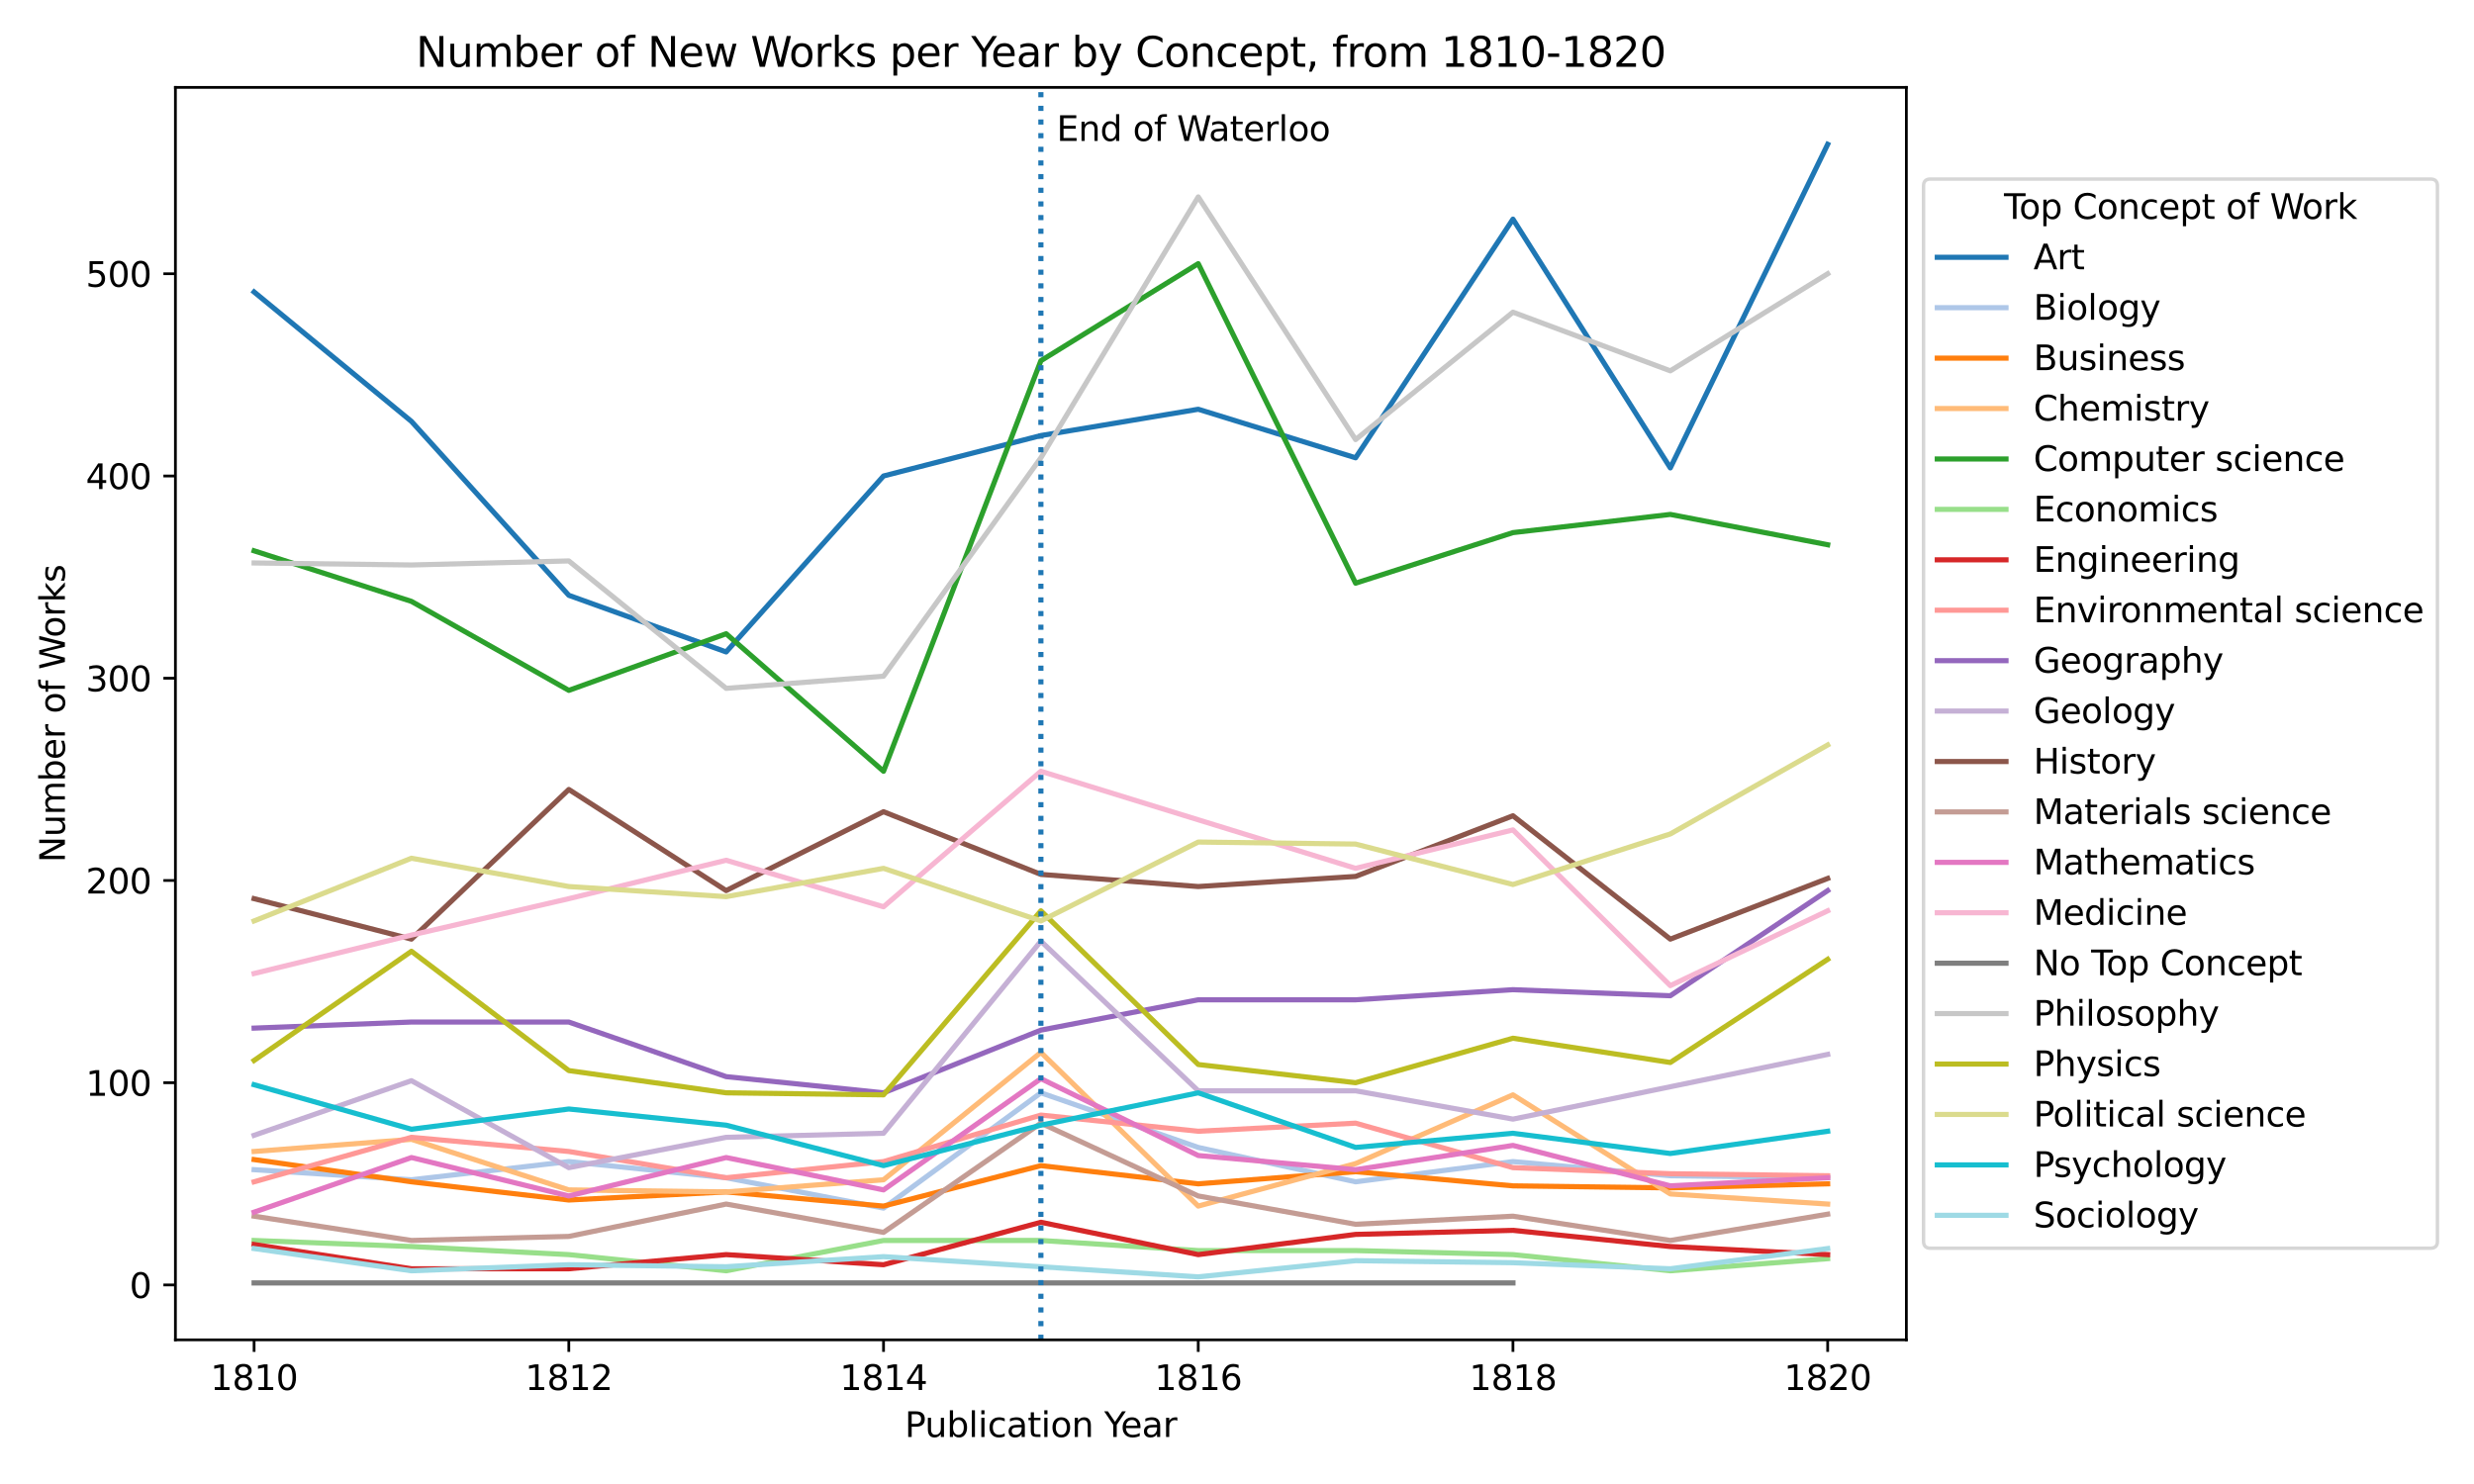 <?xml version="1.0" encoding="utf-8" standalone="no"?>
<!DOCTYPE svg PUBLIC "-//W3C//DTD SVG 1.1//EN"
  "http://www.w3.org/Graphics/SVG/1.1/DTD/svg11.dtd">
<svg xmlns:xlink="http://www.w3.org/1999/xlink" width="720pt" height="432pt" viewBox="0 0 720 432" xmlns="http://www.w3.org/2000/svg" version="1.1">
 <defs>
  <style type="text/css">*{stroke-linejoin: round; stroke-linecap: butt}</style>
 </defs>
 <g id="figure_1">
  <g id="patch_1">
   <path d="M 0 432 
L 720 432 
L 720 0 
L 0 0 
z
" style="fill: #ffffff"/>
  </g>
  <g id="axes_1">
   <g id="patch_2">
    <path d="M 51.05 390.04 
L 554.8 390.04 
L 554.8 25.44 
L 51.05 25.44 
z
" style="fill: #ffffff"/>
   </g>
   <g id="matplotlib.axis_1">
    <g id="xtick_1">
     <g id="line2d_1">
      <defs>
       <path id="m0700273d7c" d="M 0 0 
L 0 3.5 
" style="stroke: #000000; stroke-width: 0.8"/>
      </defs>
      <g>
       <use xlink:href="#m0700273d7c" x="73.948" y="390.04" style="stroke: #000000; stroke-width: 0.8"/>
      </g>
     </g>
     <g id="text_1">
      <!-- 1810 -->
      <g transform="translate(61.223 404.638) scale(0.1 -0.1)">
       <defs>
        <path id="DejaVuSans-31" d="M 794 531 
L 1825 531 
L 1825 4091 
L 703 3866 
L 703 4441 
L 1819 4666 
L 2450 4666 
L 2450 531 
L 3481 531 
L 3481 0 
L 794 0 
L 794 531 
z
" transform="scale(0.016)"/>
        <path id="DejaVuSans-38" d="M 2034 2216 
Q 1584 2216 1326 1975 
Q 1069 1734 1069 1313 
Q 1069 891 1326 650 
Q 1584 409 2034 409 
Q 2484 409 2743 651 
Q 3003 894 3003 1313 
Q 3003 1734 2745 1975 
Q 2488 2216 2034 2216 
z
M 1403 2484 
Q 997 2584 770 2862 
Q 544 3141 544 3541 
Q 544 4100 942 4425 
Q 1341 4750 2034 4750 
Q 2731 4750 3128 4425 
Q 3525 4100 3525 3541 
Q 3525 3141 3298 2862 
Q 3072 2584 2669 2484 
Q 3125 2378 3379 2068 
Q 3634 1759 3634 1313 
Q 3634 634 3220 271 
Q 2806 -91 2034 -91 
Q 1263 -91 848 271 
Q 434 634 434 1313 
Q 434 1759 690 2068 
Q 947 2378 1403 2484 
z
M 1172 3481 
Q 1172 3119 1398 2916 
Q 1625 2713 2034 2713 
Q 2441 2713 2670 2916 
Q 2900 3119 2900 3481 
Q 2900 3844 2670 4047 
Q 2441 4250 2034 4250 
Q 1625 4250 1398 4047 
Q 1172 3844 1172 3481 
z
" transform="scale(0.016)"/>
        <path id="DejaVuSans-30" d="M 2034 4250 
Q 1547 4250 1301 3770 
Q 1056 3291 1056 2328 
Q 1056 1369 1301 889 
Q 1547 409 2034 409 
Q 2525 409 2770 889 
Q 3016 1369 3016 2328 
Q 3016 3291 2770 3770 
Q 2525 4250 2034 4250 
z
M 2034 4750 
Q 2819 4750 3233 4129 
Q 3647 3509 3647 2328 
Q 3647 1150 3233 529 
Q 2819 -91 2034 -91 
Q 1250 -91 836 529 
Q 422 1150 422 2328 
Q 422 3509 836 4129 
Q 1250 4750 2034 4750 
z
" transform="scale(0.016)"/>
       </defs>
       <use xlink:href="#DejaVuSans-31"/>
       <use xlink:href="#DejaVuSans-38" x="63.623"/>
       <use xlink:href="#DejaVuSans-31" x="127.246"/>
       <use xlink:href="#DejaVuSans-30" x="190.869"/>
      </g>
     </g>
    </g>
    <g id="xtick_2">
     <g id="line2d_2">
      <g>
       <use xlink:href="#m0700273d7c" x="165.539" y="390.04" style="stroke: #000000; stroke-width: 0.8"/>
      </g>
     </g>
     <g id="text_2">
      <!-- 1812 -->
      <g transform="translate(152.814 404.638) scale(0.1 -0.1)">
       <defs>
        <path id="DejaVuSans-32" d="M 1228 531 
L 3431 531 
L 3431 0 
L 469 0 
L 469 531 
Q 828 903 1448 1529 
Q 2069 2156 2228 2338 
Q 2531 2678 2651 2914 
Q 2772 3150 2772 3378 
Q 2772 3750 2511 3984 
Q 2250 4219 1831 4219 
Q 1534 4219 1204 4116 
Q 875 4013 500 3803 
L 500 4441 
Q 881 4594 1212 4672 
Q 1544 4750 1819 4750 
Q 2544 4750 2975 4387 
Q 3406 4025 3406 3419 
Q 3406 3131 3298 2873 
Q 3191 2616 2906 2266 
Q 2828 2175 2409 1742 
Q 1991 1309 1228 531 
z
" transform="scale(0.016)"/>
       </defs>
       <use xlink:href="#DejaVuSans-31"/>
       <use xlink:href="#DejaVuSans-38" x="63.623"/>
       <use xlink:href="#DejaVuSans-31" x="127.246"/>
       <use xlink:href="#DejaVuSans-32" x="190.869"/>
      </g>
     </g>
    </g>
    <g id="xtick_3">
     <g id="line2d_3">
      <g>
       <use xlink:href="#m0700273d7c" x="257.13" y="390.04" style="stroke: #000000; stroke-width: 0.8"/>
      </g>
     </g>
     <g id="text_3">
      <!-- 1814 -->
      <g transform="translate(244.405 404.638) scale(0.1 -0.1)">
       <defs>
        <path id="DejaVuSans-34" d="M 2419 4116 
L 825 1625 
L 2419 1625 
L 2419 4116 
z
M 2253 4666 
L 3047 4666 
L 3047 1625 
L 3713 1625 
L 3713 1100 
L 3047 1100 
L 3047 0 
L 2419 0 
L 2419 1100 
L 313 1100 
L 313 1709 
L 2253 4666 
z
" transform="scale(0.016)"/>
       </defs>
       <use xlink:href="#DejaVuSans-31"/>
       <use xlink:href="#DejaVuSans-38" x="63.623"/>
       <use xlink:href="#DejaVuSans-31" x="127.246"/>
       <use xlink:href="#DejaVuSans-34" x="190.869"/>
      </g>
     </g>
    </g>
    <g id="xtick_4">
     <g id="line2d_4">
      <g>
       <use xlink:href="#m0700273d7c" x="348.72" y="390.04" style="stroke: #000000; stroke-width: 0.8"/>
      </g>
     </g>
     <g id="text_4">
      <!-- 1816 -->
      <g transform="translate(335.995 404.638) scale(0.1 -0.1)">
       <defs>
        <path id="DejaVuSans-36" d="M 2113 2584 
Q 1688 2584 1439 2293 
Q 1191 2003 1191 1497 
Q 1191 994 1439 701 
Q 1688 409 2113 409 
Q 2538 409 2786 701 
Q 3034 994 3034 1497 
Q 3034 2003 2786 2293 
Q 2538 2584 2113 2584 
z
M 3366 4563 
L 3366 3988 
Q 3128 4100 2886 4159 
Q 2644 4219 2406 4219 
Q 1781 4219 1451 3797 
Q 1122 3375 1075 2522 
Q 1259 2794 1537 2939 
Q 1816 3084 2150 3084 
Q 2853 3084 3261 2657 
Q 3669 2231 3669 1497 
Q 3669 778 3244 343 
Q 2819 -91 2113 -91 
Q 1303 -91 875 529 
Q 447 1150 447 2328 
Q 447 3434 972 4092 
Q 1497 4750 2381 4750 
Q 2619 4750 2861 4703 
Q 3103 4656 3366 4563 
z
" transform="scale(0.016)"/>
       </defs>
       <use xlink:href="#DejaVuSans-31"/>
       <use xlink:href="#DejaVuSans-38" x="63.623"/>
       <use xlink:href="#DejaVuSans-31" x="127.246"/>
       <use xlink:href="#DejaVuSans-36" x="190.869"/>
      </g>
     </g>
    </g>
    <g id="xtick_5">
     <g id="line2d_5">
      <g>
       <use xlink:href="#m0700273d7c" x="440.311" y="390.04" style="stroke: #000000; stroke-width: 0.8"/>
      </g>
     </g>
     <g id="text_5">
      <!-- 1818 -->
      <g transform="translate(427.586 404.638) scale(0.1 -0.1)">
       <use xlink:href="#DejaVuSans-31"/>
       <use xlink:href="#DejaVuSans-38" x="63.623"/>
       <use xlink:href="#DejaVuSans-31" x="127.246"/>
       <use xlink:href="#DejaVuSans-38" x="190.869"/>
      </g>
     </g>
    </g>
    <g id="xtick_6">
     <g id="line2d_6">
      <g>
       <use xlink:href="#m0700273d7c" x="531.902" y="390.04" style="stroke: #000000; stroke-width: 0.8"/>
      </g>
     </g>
     <g id="text_6">
      <!-- 1820 -->
      <g transform="translate(519.177 404.638) scale(0.1 -0.1)">
       <use xlink:href="#DejaVuSans-31"/>
       <use xlink:href="#DejaVuSans-38" x="63.623"/>
       <use xlink:href="#DejaVuSans-32" x="127.246"/>
       <use xlink:href="#DejaVuSans-30" x="190.869"/>
      </g>
     </g>
    </g>
    <g id="text_7">
     <!-- Publication Year -->
     <g transform="translate(263.309 418.317) scale(0.1 -0.1)">
      <defs>
       <path id="DejaVuSans-50" d="M 1259 4147 
L 1259 2394 
L 2053 2394 
Q 2494 2394 2734 2622 
Q 2975 2850 2975 3272 
Q 2975 3691 2734 3919 
Q 2494 4147 2053 4147 
L 1259 4147 
z
M 628 4666 
L 2053 4666 
Q 2838 4666 3239 4311 
Q 3641 3956 3641 3272 
Q 3641 2581 3239 2228 
Q 2838 1875 2053 1875 
L 1259 1875 
L 1259 0 
L 628 0 
L 628 4666 
z
" transform="scale(0.016)"/>
       <path id="DejaVuSans-75" d="M 544 1381 
L 544 3500 
L 1119 3500 
L 1119 1403 
Q 1119 906 1312 657 
Q 1506 409 1894 409 
Q 2359 409 2629 706 
Q 2900 1003 2900 1516 
L 2900 3500 
L 3475 3500 
L 3475 0 
L 2900 0 
L 2900 538 
Q 2691 219 2414 64 
Q 2138 -91 1772 -91 
Q 1169 -91 856 284 
Q 544 659 544 1381 
z
M 1991 3584 
L 1991 3584 
z
" transform="scale(0.016)"/>
       <path id="DejaVuSans-62" d="M 3116 1747 
Q 3116 2381 2855 2742 
Q 2594 3103 2138 3103 
Q 1681 3103 1420 2742 
Q 1159 2381 1159 1747 
Q 1159 1113 1420 752 
Q 1681 391 2138 391 
Q 2594 391 2855 752 
Q 3116 1113 3116 1747 
z
M 1159 2969 
Q 1341 3281 1617 3432 
Q 1894 3584 2278 3584 
Q 2916 3584 3314 3078 
Q 3713 2572 3713 1747 
Q 3713 922 3314 415 
Q 2916 -91 2278 -91 
Q 1894 -91 1617 61 
Q 1341 213 1159 525 
L 1159 0 
L 581 0 
L 581 4863 
L 1159 4863 
L 1159 2969 
z
" transform="scale(0.016)"/>
       <path id="DejaVuSans-6c" d="M 603 4863 
L 1178 4863 
L 1178 0 
L 603 0 
L 603 4863 
z
" transform="scale(0.016)"/>
       <path id="DejaVuSans-69" d="M 603 3500 
L 1178 3500 
L 1178 0 
L 603 0 
L 603 3500 
z
M 603 4863 
L 1178 4863 
L 1178 4134 
L 603 4134 
L 603 4863 
z
" transform="scale(0.016)"/>
       <path id="DejaVuSans-63" d="M 3122 3366 
L 3122 2828 
Q 2878 2963 2633 3030 
Q 2388 3097 2138 3097 
Q 1578 3097 1268 2742 
Q 959 2388 959 1747 
Q 959 1106 1268 751 
Q 1578 397 2138 397 
Q 2388 397 2633 464 
Q 2878 531 3122 666 
L 3122 134 
Q 2881 22 2623 -34 
Q 2366 -91 2075 -91 
Q 1284 -91 818 406 
Q 353 903 353 1747 
Q 353 2603 823 3093 
Q 1294 3584 2113 3584 
Q 2378 3584 2631 3529 
Q 2884 3475 3122 3366 
z
" transform="scale(0.016)"/>
       <path id="DejaVuSans-61" d="M 2194 1759 
Q 1497 1759 1228 1600 
Q 959 1441 959 1056 
Q 959 750 1161 570 
Q 1363 391 1709 391 
Q 2188 391 2477 730 
Q 2766 1069 2766 1631 
L 2766 1759 
L 2194 1759 
z
M 3341 1997 
L 3341 0 
L 2766 0 
L 2766 531 
Q 2569 213 2275 61 
Q 1981 -91 1556 -91 
Q 1019 -91 701 211 
Q 384 513 384 1019 
Q 384 1609 779 1909 
Q 1175 2209 1959 2209 
L 2766 2209 
L 2766 2266 
Q 2766 2663 2505 2880 
Q 2244 3097 1772 3097 
Q 1472 3097 1187 3025 
Q 903 2953 641 2809 
L 641 3341 
Q 956 3463 1253 3523 
Q 1550 3584 1831 3584 
Q 2591 3584 2966 3190 
Q 3341 2797 3341 1997 
z
" transform="scale(0.016)"/>
       <path id="DejaVuSans-74" d="M 1172 4494 
L 1172 3500 
L 2356 3500 
L 2356 3053 
L 1172 3053 
L 1172 1153 
Q 1172 725 1289 603 
Q 1406 481 1766 481 
L 2356 481 
L 2356 0 
L 1766 0 
Q 1100 0 847 248 
Q 594 497 594 1153 
L 594 3053 
L 172 3053 
L 172 3500 
L 594 3500 
L 594 4494 
L 1172 4494 
z
" transform="scale(0.016)"/>
       <path id="DejaVuSans-6f" d="M 1959 3097 
Q 1497 3097 1228 2736 
Q 959 2375 959 1747 
Q 959 1119 1226 758 
Q 1494 397 1959 397 
Q 2419 397 2687 759 
Q 2956 1122 2956 1747 
Q 2956 2369 2687 2733 
Q 2419 3097 1959 3097 
z
M 1959 3584 
Q 2709 3584 3137 3096 
Q 3566 2609 3566 1747 
Q 3566 888 3137 398 
Q 2709 -91 1959 -91 
Q 1206 -91 779 398 
Q 353 888 353 1747 
Q 353 2609 779 3096 
Q 1206 3584 1959 3584 
z
" transform="scale(0.016)"/>
       <path id="DejaVuSans-6e" d="M 3513 2113 
L 3513 0 
L 2938 0 
L 2938 2094 
Q 2938 2591 2744 2837 
Q 2550 3084 2163 3084 
Q 1697 3084 1428 2787 
Q 1159 2491 1159 1978 
L 1159 0 
L 581 0 
L 581 3500 
L 1159 3500 
L 1159 2956 
Q 1366 3272 1645 3428 
Q 1925 3584 2291 3584 
Q 2894 3584 3203 3211 
Q 3513 2838 3513 2113 
z
" transform="scale(0.016)"/>
       <path id="DejaVuSans-20" transform="scale(0.016)"/>
       <path id="DejaVuSans-59" d="M -13 4666 
L 666 4666 
L 1959 2747 
L 3244 4666 
L 3922 4666 
L 2272 2222 
L 2272 0 
L 1638 0 
L 1638 2222 
L -13 4666 
z
" transform="scale(0.016)"/>
       <path id="DejaVuSans-65" d="M 3597 1894 
L 3597 1613 
L 953 1613 
Q 991 1019 1311 708 
Q 1631 397 2203 397 
Q 2534 397 2845 478 
Q 3156 559 3463 722 
L 3463 178 
Q 3153 47 2828 -22 
Q 2503 -91 2169 -91 
Q 1331 -91 842 396 
Q 353 884 353 1716 
Q 353 2575 817 3079 
Q 1281 3584 2069 3584 
Q 2775 3584 3186 3129 
Q 3597 2675 3597 1894 
z
M 3022 2063 
Q 3016 2534 2758 2815 
Q 2500 3097 2075 3097 
Q 1594 3097 1305 2825 
Q 1016 2553 972 2059 
L 3022 2063 
z
" transform="scale(0.016)"/>
       <path id="DejaVuSans-72" d="M 2631 2963 
Q 2534 3019 2420 3045 
Q 2306 3072 2169 3072 
Q 1681 3072 1420 2755 
Q 1159 2438 1159 1844 
L 1159 0 
L 581 0 
L 581 3500 
L 1159 3500 
L 1159 2956 
Q 1341 3275 1631 3429 
Q 1922 3584 2338 3584 
Q 2397 3584 2469 3576 
Q 2541 3569 2628 3553 
L 2631 2963 
z
" transform="scale(0.016)"/>
      </defs>
      <use xlink:href="#DejaVuSans-50"/>
      <use xlink:href="#DejaVuSans-75" x="58.553"/>
      <use xlink:href="#DejaVuSans-62" x="121.932"/>
      <use xlink:href="#DejaVuSans-6c" x="185.408"/>
      <use xlink:href="#DejaVuSans-69" x="213.191"/>
      <use xlink:href="#DejaVuSans-63" x="240.975"/>
      <use xlink:href="#DejaVuSans-61" x="295.955"/>
      <use xlink:href="#DejaVuSans-74" x="357.234"/>
      <use xlink:href="#DejaVuSans-69" x="396.443"/>
      <use xlink:href="#DejaVuSans-6f" x="424.227"/>
      <use xlink:href="#DejaVuSans-6e" x="485.408"/>
      <use xlink:href="#DejaVuSans-20" x="548.787"/>
      <use xlink:href="#DejaVuSans-59" x="580.574"/>
      <use xlink:href="#DejaVuSans-65" x="628.408"/>
      <use xlink:href="#DejaVuSans-61" x="689.932"/>
      <use xlink:href="#DejaVuSans-72" x="751.211"/>
     </g>
    </g>
   </g>
   <g id="matplotlib.axis_2">
    <g id="ytick_1">
     <g id="line2d_7">
      <defs>
       <path id="mc92d3248b5" d="M 0 0 
L -3.5 0 
" style="stroke: #000000; stroke-width: 0.8"/>
      </defs>
      <g>
       <use xlink:href="#mc92d3248b5" x="51.05" y="374.056" style="stroke: #000000; stroke-width: 0.8"/>
      </g>
     </g>
     <g id="text_8">
      <!-- 0 -->
      <g transform="translate(37.688 377.855) scale(0.1 -0.1)">
       <use xlink:href="#DejaVuSans-30"/>
      </g>
     </g>
    </g>
    <g id="ytick_2">
     <g id="line2d_8">
      <g>
       <use xlink:href="#mc92d3248b5" x="51.05" y="315.183" style="stroke: #000000; stroke-width: 0.8"/>
      </g>
     </g>
     <g id="text_9">
      <!-- 100 -->
      <g transform="translate(24.962 318.982) scale(0.1 -0.1)">
       <use xlink:href="#DejaVuSans-31"/>
       <use xlink:href="#DejaVuSans-30" x="63.623"/>
       <use xlink:href="#DejaVuSans-30" x="127.246"/>
      </g>
     </g>
    </g>
    <g id="ytick_3">
     <g id="line2d_9">
      <g>
       <use xlink:href="#mc92d3248b5" x="51.05" y="256.31" style="stroke: #000000; stroke-width: 0.8"/>
      </g>
     </g>
     <g id="text_10">
      <!-- 200 -->
      <g transform="translate(24.962 260.109) scale(0.1 -0.1)">
       <use xlink:href="#DejaVuSans-32"/>
       <use xlink:href="#DejaVuSans-30" x="63.623"/>
       <use xlink:href="#DejaVuSans-30" x="127.246"/>
      </g>
     </g>
    </g>
    <g id="ytick_4">
     <g id="line2d_10">
      <g>
       <use xlink:href="#mc92d3248b5" x="51.05" y="197.437" style="stroke: #000000; stroke-width: 0.8"/>
      </g>
     </g>
     <g id="text_11">
      <!-- 300 -->
      <g transform="translate(24.962 201.236) scale(0.1 -0.1)">
       <defs>
        <path id="DejaVuSans-33" d="M 2597 2516 
Q 3050 2419 3304 2112 
Q 3559 1806 3559 1356 
Q 3559 666 3084 287 
Q 2609 -91 1734 -91 
Q 1441 -91 1130 -33 
Q 819 25 488 141 
L 488 750 
Q 750 597 1062 519 
Q 1375 441 1716 441 
Q 2309 441 2620 675 
Q 2931 909 2931 1356 
Q 2931 1769 2642 2001 
Q 2353 2234 1838 2234 
L 1294 2234 
L 1294 2753 
L 1863 2753 
Q 2328 2753 2575 2939 
Q 2822 3125 2822 3475 
Q 2822 3834 2567 4026 
Q 2313 4219 1838 4219 
Q 1578 4219 1281 4162 
Q 984 4106 628 3988 
L 628 4550 
Q 988 4650 1302 4700 
Q 1616 4750 1894 4750 
Q 2613 4750 3031 4423 
Q 3450 4097 3450 3541 
Q 3450 3153 3228 2886 
Q 3006 2619 2597 2516 
z
" transform="scale(0.016)"/>
       </defs>
       <use xlink:href="#DejaVuSans-33"/>
       <use xlink:href="#DejaVuSans-30" x="63.623"/>
       <use xlink:href="#DejaVuSans-30" x="127.246"/>
      </g>
     </g>
    </g>
    <g id="ytick_5">
     <g id="line2d_11">
      <g>
       <use xlink:href="#mc92d3248b5" x="51.05" y="138.564" style="stroke: #000000; stroke-width: 0.8"/>
      </g>
     </g>
     <g id="text_12">
      <!-- 400 -->
      <g transform="translate(24.962 142.364) scale(0.1 -0.1)">
       <use xlink:href="#DejaVuSans-34"/>
       <use xlink:href="#DejaVuSans-30" x="63.623"/>
       <use xlink:href="#DejaVuSans-30" x="127.246"/>
      </g>
     </g>
    </g>
    <g id="ytick_6">
     <g id="line2d_12">
      <g>
       <use xlink:href="#mc92d3248b5" x="51.05" y="79.691" style="stroke: #000000; stroke-width: 0.8"/>
      </g>
     </g>
     <g id="text_13">
      <!-- 500 -->
      <g transform="translate(24.962 83.491) scale(0.1 -0.1)">
       <defs>
        <path id="DejaVuSans-35" d="M 691 4666 
L 3169 4666 
L 3169 4134 
L 1269 4134 
L 1269 2991 
Q 1406 3038 1543 3061 
Q 1681 3084 1819 3084 
Q 2600 3084 3056 2656 
Q 3513 2228 3513 1497 
Q 3513 744 3044 326 
Q 2575 -91 1722 -91 
Q 1428 -91 1123 -41 
Q 819 9 494 109 
L 494 744 
Q 775 591 1075 516 
Q 1375 441 1709 441 
Q 2250 441 2565 725 
Q 2881 1009 2881 1497 
Q 2881 1984 2565 2268 
Q 2250 2553 1709 2553 
Q 1456 2553 1204 2497 
Q 953 2441 691 2322 
L 691 4666 
z
" transform="scale(0.016)"/>
       </defs>
       <use xlink:href="#DejaVuSans-35"/>
       <use xlink:href="#DejaVuSans-30" x="63.623"/>
       <use xlink:href="#DejaVuSans-30" x="127.246"/>
      </g>
     </g>
    </g>
    <g id="text_14">
     <!-- Number of Works -->
     <g transform="translate(18.883 251.088) rotate(-90) scale(0.1 -0.1)">
      <defs>
       <path id="DejaVuSans-4e" d="M 628 4666 
L 1478 4666 
L 3547 763 
L 3547 4666 
L 4159 4666 
L 4159 0 
L 3309 0 
L 1241 3903 
L 1241 0 
L 628 0 
L 628 4666 
z
" transform="scale(0.016)"/>
       <path id="DejaVuSans-6d" d="M 3328 2828 
Q 3544 3216 3844 3400 
Q 4144 3584 4550 3584 
Q 5097 3584 5394 3201 
Q 5691 2819 5691 2113 
L 5691 0 
L 5113 0 
L 5113 2094 
Q 5113 2597 4934 2840 
Q 4756 3084 4391 3084 
Q 3944 3084 3684 2787 
Q 3425 2491 3425 1978 
L 3425 0 
L 2847 0 
L 2847 2094 
Q 2847 2600 2669 2842 
Q 2491 3084 2119 3084 
Q 1678 3084 1418 2786 
Q 1159 2488 1159 1978 
L 1159 0 
L 581 0 
L 581 3500 
L 1159 3500 
L 1159 2956 
Q 1356 3278 1631 3431 
Q 1906 3584 2284 3584 
Q 2666 3584 2933 3390 
Q 3200 3197 3328 2828 
z
" transform="scale(0.016)"/>
       <path id="DejaVuSans-66" d="M 2375 4863 
L 2375 4384 
L 1825 4384 
Q 1516 4384 1395 4259 
Q 1275 4134 1275 3809 
L 1275 3500 
L 2222 3500 
L 2222 3053 
L 1275 3053 
L 1275 0 
L 697 0 
L 697 3053 
L 147 3053 
L 147 3500 
L 697 3500 
L 697 3744 
Q 697 4328 969 4595 
Q 1241 4863 1831 4863 
L 2375 4863 
z
" transform="scale(0.016)"/>
       <path id="DejaVuSans-57" d="M 213 4666 
L 850 4666 
L 1831 722 
L 2809 4666 
L 3519 4666 
L 4500 722 
L 5478 4666 
L 6119 4666 
L 4947 0 
L 4153 0 
L 3169 4050 
L 2175 0 
L 1381 0 
L 213 4666 
z
" transform="scale(0.016)"/>
       <path id="DejaVuSans-6b" d="M 581 4863 
L 1159 4863 
L 1159 1991 
L 2875 3500 
L 3609 3500 
L 1753 1863 
L 3688 0 
L 2938 0 
L 1159 1709 
L 1159 0 
L 581 0 
L 581 4863 
z
" transform="scale(0.016)"/>
       <path id="DejaVuSans-73" d="M 2834 3397 
L 2834 2853 
Q 2591 2978 2328 3040 
Q 2066 3103 1784 3103 
Q 1356 3103 1142 2972 
Q 928 2841 928 2578 
Q 928 2378 1081 2264 
Q 1234 2150 1697 2047 
L 1894 2003 
Q 2506 1872 2764 1633 
Q 3022 1394 3022 966 
Q 3022 478 2636 193 
Q 2250 -91 1575 -91 
Q 1294 -91 989 -36 
Q 684 19 347 128 
L 347 722 
Q 666 556 975 473 
Q 1284 391 1588 391 
Q 1994 391 2212 530 
Q 2431 669 2431 922 
Q 2431 1156 2273 1281 
Q 2116 1406 1581 1522 
L 1381 1569 
Q 847 1681 609 1914 
Q 372 2147 372 2553 
Q 372 3047 722 3315 
Q 1072 3584 1716 3584 
Q 2034 3584 2315 3537 
Q 2597 3491 2834 3397 
z
" transform="scale(0.016)"/>
      </defs>
      <use xlink:href="#DejaVuSans-4e"/>
      <use xlink:href="#DejaVuSans-75" x="74.805"/>
      <use xlink:href="#DejaVuSans-6d" x="138.184"/>
      <use xlink:href="#DejaVuSans-62" x="235.596"/>
      <use xlink:href="#DejaVuSans-65" x="299.072"/>
      <use xlink:href="#DejaVuSans-72" x="360.596"/>
      <use xlink:href="#DejaVuSans-20" x="401.709"/>
      <use xlink:href="#DejaVuSans-6f" x="433.496"/>
      <use xlink:href="#DejaVuSans-66" x="494.678"/>
      <use xlink:href="#DejaVuSans-20" x="529.883"/>
      <use xlink:href="#DejaVuSans-57" x="561.67"/>
      <use xlink:href="#DejaVuSans-6f" x="654.672"/>
      <use xlink:href="#DejaVuSans-72" x="715.854"/>
      <use xlink:href="#DejaVuSans-6b" x="756.967"/>
      <use xlink:href="#DejaVuSans-73" x="814.877"/>
     </g>
    </g>
   </g>
   <g id="line2d_13">
    <path d="M 73.948 84.99 
L 119.743 122.669 
L 165.539 173.299 
L 211.334 189.784 
L 257.13 138.564 
L 302.925 126.79 
L 348.72 119.136 
L 394.516 133.266 
L 440.311 63.796 
L 486.107 136.209 
L 531.902 42.013 
" clip-path="url(#p4907a1f093)" style="fill: none; stroke: #1f77b4; stroke-width: 1.5; stroke-linecap: square"/>
   </g>
   <g id="line2d_14">
    <path d="M 73.948 340.498 
L 119.743 343.442 
L 165.539 338.144 
L 211.334 342.853 
L 257.13 351.684 
L 302.925 318.127 
L 348.72 334.022 
L 394.516 344.031 
L 440.311 338.144 
L 486.107 342.265 
L 531.902 342.853 
" clip-path="url(#p4907a1f093)" style="fill: none; stroke: #aec7e8; stroke-width: 1.5; stroke-linecap: square"/>
   </g>
   <g id="line2d_15">
    <path d="M 73.948 337.555 
L 119.743 344.031 
L 165.539 349.329 
L 211.334 346.974 
L 257.13 351.096 
L 302.925 339.321 
L 348.72 344.62 
L 394.516 341.087 
L 440.311 345.208 
L 486.107 345.797 
L 531.902 344.62 
" clip-path="url(#p4907a1f093)" style="fill: none; stroke: #ff7f0e; stroke-width: 1.5; stroke-linecap: square"/>
   </g>
   <g id="line2d_16">
    <path d="M 73.948 335.2 
L 119.743 331.667 
L 165.539 346.386 
L 211.334 346.974 
L 257.13 343.442 
L 302.925 306.352 
L 348.72 351.096 
L 394.516 338.732 
L 440.311 318.715 
L 486.107 347.563 
L 531.902 350.507 
" clip-path="url(#p4907a1f093)" style="fill: none; stroke: #ffbb78; stroke-width: 1.5; stroke-linecap: square"/>
   </g>
   <g id="line2d_17">
    <path d="M 73.948 160.347 
L 119.743 175.066 
L 165.539 200.97 
L 211.334 184.485 
L 257.13 224.519 
L 302.925 105.007 
L 348.72 76.748 
L 394.516 169.767 
L 440.311 155.049 
L 486.107 149.75 
L 531.902 158.581 
" clip-path="url(#p4907a1f093)" style="fill: none; stroke: #2ca02c; stroke-width: 1.5; stroke-linecap: square"/>
   </g>
   <g id="line2d_18">
    <path d="M 73.948 361.104 
L 119.743 362.87 
L 165.539 365.225 
L 211.334 369.935 
L 257.13 361.104 
L 302.925 361.104 
L 348.72 364.048 
L 394.516 364.048 
L 440.311 365.225 
L 486.107 369.935 
L 531.902 366.403 
" clip-path="url(#p4907a1f093)" style="fill: none; stroke: #98df8a; stroke-width: 1.5; stroke-linecap: square"/>
   </g>
   <g id="line2d_19">
    <path d="M 73.948 362.281 
L 119.743 369.346 
L 165.539 369.346 
L 211.334 365.225 
L 257.13 368.169 
L 302.925 355.805 
L 348.72 365.225 
L 394.516 359.338 
L 440.311 358.16 
L 486.107 362.87 
L 531.902 365.225 
" clip-path="url(#p4907a1f093)" style="fill: none; stroke: #d62728; stroke-width: 1.5; stroke-linecap: square"/>
   </g>
   <g id="line2d_20">
    <path d="M 73.948 344.031 
L 119.743 331.079 
L 165.539 335.2 
L 211.334 342.853 
L 257.13 338.144 
L 302.925 324.603 
L 348.72 329.313 
L 394.516 326.958 
L 440.311 339.91 
L 486.107 341.676 
L 531.902 342.265 
" clip-path="url(#p4907a1f093)" style="fill: none; stroke: #ff9896; stroke-width: 1.5; stroke-linecap: square"/>
   </g>
   <g id="line2d_21">
    <path d="M 73.948 299.287 
L 119.743 297.521 
L 165.539 297.521 
L 211.334 313.417 
L 257.13 318.127 
L 302.925 299.876 
L 348.72 291.045 
L 394.516 291.045 
L 440.311 288.102 
L 486.107 289.868 
L 531.902 259.254 
" clip-path="url(#p4907a1f093)" style="fill: none; stroke: #9467bd; stroke-width: 1.5; stroke-linecap: square"/>
   </g>
   <g id="line2d_22">
    <path d="M 73.948 330.49 
L 119.743 314.594 
L 165.539 339.91 
L 211.334 331.079 
L 257.13 329.901 
L 302.925 273.972 
L 348.72 317.538 
L 394.516 317.538 
L 440.311 325.78 
L 486.107 316.361 
L 531.902 306.941 
" clip-path="url(#p4907a1f093)" style="fill: none; stroke: #c5b0d5; stroke-width: 1.5; stroke-linecap: square"/>
   </g>
   <g id="line2d_23">
    <path d="M 73.948 261.609 
L 119.743 273.383 
L 165.539 229.817 
L 211.334 259.254 
L 257.13 236.293 
L 302.925 254.544 
L 348.72 258.076 
L 394.516 255.133 
L 440.311 237.471 
L 486.107 273.383 
L 531.902 255.721 
" clip-path="url(#p4907a1f093)" style="fill: none; stroke: #8c564b; stroke-width: 1.5; stroke-linecap: square"/>
   </g>
   <g id="line2d_24">
    <path d="M 73.948 354.039 
L 119.743 361.104 
L 165.539 359.927 
L 211.334 350.507 
L 257.13 358.749 
L 302.925 326.958 
L 348.72 348.152 
L 394.516 356.394 
L 440.311 354.039 
L 486.107 361.104 
L 531.902 353.45 
" clip-path="url(#p4907a1f093)" style="fill: none; stroke: #c49c94; stroke-width: 1.5; stroke-linecap: square"/>
   </g>
   <g id="line2d_25">
    <path d="M 73.948 352.862 
L 119.743 336.966 
L 165.539 348.152 
L 211.334 336.966 
L 257.13 346.386 
L 302.925 314.006 
L 348.72 336.377 
L 394.516 340.498 
L 440.311 333.434 
L 486.107 345.208 
L 531.902 342.853 
" clip-path="url(#p4907a1f093)" style="fill: none; stroke: #e377c2; stroke-width: 1.5; stroke-linecap: square"/>
   </g>
   <g id="line2d_26">
    <path d="M 73.948 283.392 
L 119.743 272.206 
L 165.539 261.609 
L 211.334 250.423 
L 257.13 263.964 
L 302.925 224.519 
L 348.72 238.648 
L 394.516 252.778 
L 440.311 241.592 
L 486.107 286.924 
L 531.902 265.141 
" clip-path="url(#p4907a1f093)" style="fill: none; stroke: #f7b6d2; stroke-width: 1.5; stroke-linecap: square"/>
   </g>
   <g id="line2d_27">
    <path d="M 73.948 373.467 
L 440.311 373.467 
" clip-path="url(#p4907a1f093)" style="fill: none; stroke: #7f7f7f; stroke-width: 1.5; stroke-linecap: square"/>
   </g>
   <g id="line2d_28">
    <path d="M 73.948 163.88 
L 119.743 164.468 
L 165.539 163.291 
L 211.334 200.381 
L 257.13 196.849 
L 302.925 133.266 
L 348.72 57.32 
L 394.516 127.967 
L 440.311 90.877 
L 486.107 107.95 
L 531.902 79.691 
" clip-path="url(#p4907a1f093)" style="fill: none; stroke: #c7c7c7; stroke-width: 1.5; stroke-linecap: square"/>
   </g>
   <g id="line2d_29">
    <path d="M 73.948 308.707 
L 119.743 276.916 
L 165.539 311.651 
L 211.334 318.127 
L 257.13 318.715 
L 302.925 265.141 
L 348.72 309.885 
L 394.516 315.183 
L 440.311 302.231 
L 486.107 309.296 
L 531.902 279.271 
" clip-path="url(#p4907a1f093)" style="fill: none; stroke: #bcbd22; stroke-width: 1.5; stroke-linecap: square"/>
   </g>
   <g id="line2d_30">
    <path d="M 73.948 268.085 
L 119.743 249.834 
L 165.539 258.076 
L 211.334 261.02 
L 257.13 252.778 
L 302.925 268.085 
L 348.72 245.124 
L 394.516 245.713 
L 440.311 257.488 
L 486.107 242.769 
L 531.902 216.865 
" clip-path="url(#p4907a1f093)" style="fill: none; stroke: #dbdb8d; stroke-width: 1.5; stroke-linecap: square"/>
   </g>
   <g id="line2d_31">
    <path d="M 73.948 315.772 
L 119.743 328.724 
L 165.539 322.837 
L 211.334 327.546 
L 257.13 339.321 
L 302.925 327.546 
L 348.72 318.127 
L 394.516 334.022 
L 440.311 329.901 
L 486.107 335.789 
L 531.902 329.313 
" clip-path="url(#p4907a1f093)" style="fill: none; stroke: #17becf; stroke-width: 1.5; stroke-linecap: square"/>
   </g>
   <g id="line2d_32">
    <path d="M 73.948 363.459 
L 119.743 369.935 
L 165.539 368.169 
L 211.334 368.757 
L 257.13 365.814 
L 302.925 368.757 
L 348.72 371.701 
L 394.516 366.991 
L 440.311 367.58 
L 486.107 369.346 
L 531.902 363.459 
" clip-path="url(#p4907a1f093)" style="fill: none; stroke: #9edae5; stroke-width: 1.5; stroke-linecap: square"/>
   </g>
   <g id="line2d_33">
    <path d="M 302.925 390.04 
L 302.925 25.44 
" clip-path="url(#p4907a1f093)" style="fill: none; stroke-dasharray: 1.5,2.475; stroke-dashoffset: 0; stroke: #1f77b4; stroke-width: 1.5"/>
   </g>
   <g id="patch_3">
    <path d="M 51.05 390.04 
L 51.05 25.44 
" style="fill: none; stroke: #000000; stroke-width: 0.8; stroke-linejoin: miter; stroke-linecap: square"/>
   </g>
   <g id="patch_4">
    <path d="M 554.8 390.04 
L 554.8 25.44 
" style="fill: none; stroke: #000000; stroke-width: 0.8; stroke-linejoin: miter; stroke-linecap: square"/>
   </g>
   <g id="patch_5">
    <path d="M 51.05 390.04 
L 554.8 390.04 
" style="fill: none; stroke: #000000; stroke-width: 0.8; stroke-linejoin: miter; stroke-linecap: square"/>
   </g>
   <g id="patch_6">
    <path d="M 51.05 25.44 
L 554.8 25.44 
" style="fill: none; stroke: #000000; stroke-width: 0.8; stroke-linejoin: miter; stroke-linecap: square"/>
   </g>
   <g id="text_15">
    <!-- End of Waterloo -->
    <g transform="translate(307.505 41.022) scale(0.1 -0.1)">
     <defs>
      <path id="DejaVuSans-45" d="M 628 4666 
L 3578 4666 
L 3578 4134 
L 1259 4134 
L 1259 2753 
L 3481 2753 
L 3481 2222 
L 1259 2222 
L 1259 531 
L 3634 531 
L 3634 0 
L 628 0 
L 628 4666 
z
" transform="scale(0.016)"/>
      <path id="DejaVuSans-64" d="M 2906 2969 
L 2906 4863 
L 3481 4863 
L 3481 0 
L 2906 0 
L 2906 525 
Q 2725 213 2448 61 
Q 2172 -91 1784 -91 
Q 1150 -91 751 415 
Q 353 922 353 1747 
Q 353 2572 751 3078 
Q 1150 3584 1784 3584 
Q 2172 3584 2448 3432 
Q 2725 3281 2906 2969 
z
M 947 1747 
Q 947 1113 1208 752 
Q 1469 391 1925 391 
Q 2381 391 2643 752 
Q 2906 1113 2906 1747 
Q 2906 2381 2643 2742 
Q 2381 3103 1925 3103 
Q 1469 3103 1208 2742 
Q 947 2381 947 1747 
z
" transform="scale(0.016)"/>
     </defs>
     <use xlink:href="#DejaVuSans-45"/>
     <use xlink:href="#DejaVuSans-6e" x="63.184"/>
     <use xlink:href="#DejaVuSans-64" x="126.562"/>
     <use xlink:href="#DejaVuSans-20" x="190.039"/>
     <use xlink:href="#DejaVuSans-6f" x="221.826"/>
     <use xlink:href="#DejaVuSans-66" x="283.008"/>
     <use xlink:href="#DejaVuSans-20" x="318.213"/>
     <use xlink:href="#DejaVuSans-57" x="350"/>
     <use xlink:href="#DejaVuSans-61" x="442.502"/>
     <use xlink:href="#DejaVuSans-74" x="503.781"/>
     <use xlink:href="#DejaVuSans-65" x="542.99"/>
     <use xlink:href="#DejaVuSans-72" x="604.514"/>
     <use xlink:href="#DejaVuSans-6c" x="645.627"/>
     <use xlink:href="#DejaVuSans-6f" x="673.41"/>
     <use xlink:href="#DejaVuSans-6f" x="734.592"/>
    </g>
   </g>
   <g id="text_16">
    <!-- Number of New Works per Year by Concept, from 1810-1820 -->
    <g transform="translate(121.052 19.44) scale(0.12 -0.12)">
     <defs>
      <path id="DejaVuSans-77" d="M 269 3500 
L 844 3500 
L 1563 769 
L 2278 3500 
L 2956 3500 
L 3675 769 
L 4391 3500 
L 4966 3500 
L 4050 0 
L 3372 0 
L 2619 2869 
L 1863 0 
L 1184 0 
L 269 3500 
z
" transform="scale(0.016)"/>
      <path id="DejaVuSans-70" d="M 1159 525 
L 1159 -1331 
L 581 -1331 
L 581 3500 
L 1159 3500 
L 1159 2969 
Q 1341 3281 1617 3432 
Q 1894 3584 2278 3584 
Q 2916 3584 3314 3078 
Q 3713 2572 3713 1747 
Q 3713 922 3314 415 
Q 2916 -91 2278 -91 
Q 1894 -91 1617 61 
Q 1341 213 1159 525 
z
M 3116 1747 
Q 3116 2381 2855 2742 
Q 2594 3103 2138 3103 
Q 1681 3103 1420 2742 
Q 1159 2381 1159 1747 
Q 1159 1113 1420 752 
Q 1681 391 2138 391 
Q 2594 391 2855 752 
Q 3116 1113 3116 1747 
z
" transform="scale(0.016)"/>
      <path id="DejaVuSans-79" d="M 2059 -325 
Q 1816 -950 1584 -1140 
Q 1353 -1331 966 -1331 
L 506 -1331 
L 506 -850 
L 844 -850 
Q 1081 -850 1212 -737 
Q 1344 -625 1503 -206 
L 1606 56 
L 191 3500 
L 800 3500 
L 1894 763 
L 2988 3500 
L 3597 3500 
L 2059 -325 
z
" transform="scale(0.016)"/>
      <path id="DejaVuSans-43" d="M 4122 4306 
L 4122 3641 
Q 3803 3938 3442 4084 
Q 3081 4231 2675 4231 
Q 1875 4231 1450 3742 
Q 1025 3253 1025 2328 
Q 1025 1406 1450 917 
Q 1875 428 2675 428 
Q 3081 428 3442 575 
Q 3803 722 4122 1019 
L 4122 359 
Q 3791 134 3420 21 
Q 3050 -91 2638 -91 
Q 1578 -91 968 557 
Q 359 1206 359 2328 
Q 359 3453 968 4101 
Q 1578 4750 2638 4750 
Q 3056 4750 3426 4639 
Q 3797 4528 4122 4306 
z
" transform="scale(0.016)"/>
      <path id="DejaVuSans-2c" d="M 750 794 
L 1409 794 
L 1409 256 
L 897 -744 
L 494 -744 
L 750 256 
L 750 794 
z
" transform="scale(0.016)"/>
      <path id="DejaVuSans-2d" d="M 313 2009 
L 1997 2009 
L 1997 1497 
L 313 1497 
L 313 2009 
z
" transform="scale(0.016)"/>
     </defs>
     <use xlink:href="#DejaVuSans-4e"/>
     <use xlink:href="#DejaVuSans-75" x="74.805"/>
     <use xlink:href="#DejaVuSans-6d" x="138.184"/>
     <use xlink:href="#DejaVuSans-62" x="235.596"/>
     <use xlink:href="#DejaVuSans-65" x="299.072"/>
     <use xlink:href="#DejaVuSans-72" x="360.596"/>
     <use xlink:href="#DejaVuSans-20" x="401.709"/>
     <use xlink:href="#DejaVuSans-6f" x="433.496"/>
     <use xlink:href="#DejaVuSans-66" x="494.678"/>
     <use xlink:href="#DejaVuSans-20" x="529.883"/>
     <use xlink:href="#DejaVuSans-4e" x="561.67"/>
     <use xlink:href="#DejaVuSans-65" x="636.475"/>
     <use xlink:href="#DejaVuSans-77" x="697.998"/>
     <use xlink:href="#DejaVuSans-20" x="779.785"/>
     <use xlink:href="#DejaVuSans-57" x="811.572"/>
     <use xlink:href="#DejaVuSans-6f" x="904.574"/>
     <use xlink:href="#DejaVuSans-72" x="965.756"/>
     <use xlink:href="#DejaVuSans-6b" x="1006.869"/>
     <use xlink:href="#DejaVuSans-73" x="1064.779"/>
     <use xlink:href="#DejaVuSans-20" x="1116.879"/>
     <use xlink:href="#DejaVuSans-70" x="1148.666"/>
     <use xlink:href="#DejaVuSans-65" x="1212.143"/>
     <use xlink:href="#DejaVuSans-72" x="1273.666"/>
     <use xlink:href="#DejaVuSans-20" x="1314.779"/>
     <use xlink:href="#DejaVuSans-59" x="1346.566"/>
     <use xlink:href="#DejaVuSans-65" x="1394.4"/>
     <use xlink:href="#DejaVuSans-61" x="1455.924"/>
     <use xlink:href="#DejaVuSans-72" x="1517.203"/>
     <use xlink:href="#DejaVuSans-20" x="1558.316"/>
     <use xlink:href="#DejaVuSans-62" x="1590.104"/>
     <use xlink:href="#DejaVuSans-79" x="1653.58"/>
     <use xlink:href="#DejaVuSans-20" x="1712.76"/>
     <use xlink:href="#DejaVuSans-43" x="1744.547"/>
     <use xlink:href="#DejaVuSans-6f" x="1814.371"/>
     <use xlink:href="#DejaVuSans-6e" x="1875.553"/>
     <use xlink:href="#DejaVuSans-63" x="1938.932"/>
     <use xlink:href="#DejaVuSans-65" x="1993.912"/>
     <use xlink:href="#DejaVuSans-70" x="2055.436"/>
     <use xlink:href="#DejaVuSans-74" x="2118.912"/>
     <use xlink:href="#DejaVuSans-2c" x="2158.121"/>
     <use xlink:href="#DejaVuSans-20" x="2189.908"/>
     <use xlink:href="#DejaVuSans-66" x="2221.695"/>
     <use xlink:href="#DejaVuSans-72" x="2256.9"/>
     <use xlink:href="#DejaVuSans-6f" x="2295.764"/>
     <use xlink:href="#DejaVuSans-6d" x="2356.945"/>
     <use xlink:href="#DejaVuSans-20" x="2454.357"/>
     <use xlink:href="#DejaVuSans-31" x="2486.145"/>
     <use xlink:href="#DejaVuSans-38" x="2549.768"/>
     <use xlink:href="#DejaVuSans-31" x="2613.391"/>
     <use xlink:href="#DejaVuSans-30" x="2677.014"/>
     <use xlink:href="#DejaVuSans-2d" x="2740.637"/>
     <use xlink:href="#DejaVuSans-31" x="2776.721"/>
     <use xlink:href="#DejaVuSans-38" x="2840.344"/>
     <use xlink:href="#DejaVuSans-32" x="2903.967"/>
     <use xlink:href="#DejaVuSans-30" x="2967.59"/>
    </g>
   </g>
   <g id="legend_1">
    <g id="patch_7">
     <path d="M 561.8 363.36 
L 707.359 363.36 
Q 709.359 363.36 709.359 361.36 
L 709.359 54.12 
Q 709.359 52.12 707.359 52.12 
L 561.8 52.12 
Q 559.8 52.12 559.8 54.12 
L 559.8 361.36 
Q 559.8 363.36 561.8 363.36 
z
" style="fill: #ffffff; opacity: 0.8; stroke: #cccccc; stroke-linejoin: miter"/>
    </g>
    <g id="text_17">
     <!-- Top Concept of Work -->
     <g transform="translate(583.216 63.718) scale(0.1 -0.1)">
      <defs>
       <path id="DejaVuSans-54" d="M -19 4666 
L 3928 4666 
L 3928 4134 
L 2272 4134 
L 2272 0 
L 1638 0 
L 1638 4134 
L -19 4134 
L -19 4666 
z
" transform="scale(0.016)"/>
      </defs>
      <use xlink:href="#DejaVuSans-54"/>
      <use xlink:href="#DejaVuSans-6f" x="44.084"/>
      <use xlink:href="#DejaVuSans-70" x="105.266"/>
      <use xlink:href="#DejaVuSans-20" x="168.742"/>
      <use xlink:href="#DejaVuSans-43" x="200.529"/>
      <use xlink:href="#DejaVuSans-6f" x="270.354"/>
      <use xlink:href="#DejaVuSans-6e" x="331.535"/>
      <use xlink:href="#DejaVuSans-63" x="394.914"/>
      <use xlink:href="#DejaVuSans-65" x="449.895"/>
      <use xlink:href="#DejaVuSans-70" x="511.418"/>
      <use xlink:href="#DejaVuSans-74" x="574.895"/>
      <use xlink:href="#DejaVuSans-20" x="614.104"/>
      <use xlink:href="#DejaVuSans-6f" x="645.891"/>
      <use xlink:href="#DejaVuSans-66" x="707.072"/>
      <use xlink:href="#DejaVuSans-20" x="742.277"/>
      <use xlink:href="#DejaVuSans-57" x="774.064"/>
      <use xlink:href="#DejaVuSans-6f" x="867.066"/>
      <use xlink:href="#DejaVuSans-72" x="928.248"/>
      <use xlink:href="#DejaVuSans-6b" x="969.361"/>
     </g>
    </g>
    <g id="line2d_34">
     <path d="M 563.8 74.896 
L 573.8 74.896 
L 583.8 74.896 
" style="fill: none; stroke: #1f77b4; stroke-width: 1.5; stroke-linecap: square"/>
    </g>
    <g id="text_18">
     <!-- Art -->
     <g transform="translate(591.8 78.396) scale(0.1 -0.1)">
      <defs>
       <path id="DejaVuSans-41" d="M 2188 4044 
L 1331 1722 
L 3047 1722 
L 2188 4044 
z
M 1831 4666 
L 2547 4666 
L 4325 0 
L 3669 0 
L 3244 1197 
L 1141 1197 
L 716 0 
L 50 0 
L 1831 4666 
z
" transform="scale(0.016)"/>
      </defs>
      <use xlink:href="#DejaVuSans-41"/>
      <use xlink:href="#DejaVuSans-72" x="68.408"/>
      <use xlink:href="#DejaVuSans-74" x="109.521"/>
     </g>
    </g>
    <g id="line2d_35">
     <path d="M 563.8 89.574 
L 573.8 89.574 
L 583.8 89.574 
" style="fill: none; stroke: #aec7e8; stroke-width: 1.5; stroke-linecap: square"/>
    </g>
    <g id="text_19">
     <!-- Biology -->
     <g transform="translate(591.8 93.074) scale(0.1 -0.1)">
      <defs>
       <path id="DejaVuSans-42" d="M 1259 2228 
L 1259 519 
L 2272 519 
Q 2781 519 3026 730 
Q 3272 941 3272 1375 
Q 3272 1813 3026 2020 
Q 2781 2228 2272 2228 
L 1259 2228 
z
M 1259 4147 
L 1259 2741 
L 2194 2741 
Q 2656 2741 2882 2914 
Q 3109 3088 3109 3444 
Q 3109 3797 2882 3972 
Q 2656 4147 2194 4147 
L 1259 4147 
z
M 628 4666 
L 2241 4666 
Q 2963 4666 3353 4366 
Q 3744 4066 3744 3513 
Q 3744 3084 3544 2831 
Q 3344 2578 2956 2516 
Q 3422 2416 3680 2098 
Q 3938 1781 3938 1306 
Q 3938 681 3513 340 
Q 3088 0 2303 0 
L 628 0 
L 628 4666 
z
" transform="scale(0.016)"/>
       <path id="DejaVuSans-67" d="M 2906 1791 
Q 2906 2416 2648 2759 
Q 2391 3103 1925 3103 
Q 1463 3103 1205 2759 
Q 947 2416 947 1791 
Q 947 1169 1205 825 
Q 1463 481 1925 481 
Q 2391 481 2648 825 
Q 2906 1169 2906 1791 
z
M 3481 434 
Q 3481 -459 3084 -895 
Q 2688 -1331 1869 -1331 
Q 1566 -1331 1297 -1286 
Q 1028 -1241 775 -1147 
L 775 -588 
Q 1028 -725 1275 -790 
Q 1522 -856 1778 -856 
Q 2344 -856 2625 -561 
Q 2906 -266 2906 331 
L 2906 616 
Q 2728 306 2450 153 
Q 2172 0 1784 0 
Q 1141 0 747 490 
Q 353 981 353 1791 
Q 353 2603 747 3093 
Q 1141 3584 1784 3584 
Q 2172 3584 2450 3431 
Q 2728 3278 2906 2969 
L 2906 3500 
L 3481 3500 
L 3481 434 
z
" transform="scale(0.016)"/>
      </defs>
      <use xlink:href="#DejaVuSans-42"/>
      <use xlink:href="#DejaVuSans-69" x="68.604"/>
      <use xlink:href="#DejaVuSans-6f" x="96.387"/>
      <use xlink:href="#DejaVuSans-6c" x="157.568"/>
      <use xlink:href="#DejaVuSans-6f" x="185.352"/>
      <use xlink:href="#DejaVuSans-67" x="246.533"/>
      <use xlink:href="#DejaVuSans-79" x="310.01"/>
     </g>
    </g>
    <g id="line2d_36">
     <path d="M 563.8 104.252 
L 573.8 104.252 
L 583.8 104.252 
" style="fill: none; stroke: #ff7f0e; stroke-width: 1.5; stroke-linecap: square"/>
    </g>
    <g id="text_20">
     <!-- Business -->
     <g transform="translate(591.8 107.752) scale(0.1 -0.1)">
      <use xlink:href="#DejaVuSans-42"/>
      <use xlink:href="#DejaVuSans-75" x="68.604"/>
      <use xlink:href="#DejaVuSans-73" x="131.982"/>
      <use xlink:href="#DejaVuSans-69" x="184.082"/>
      <use xlink:href="#DejaVuSans-6e" x="211.865"/>
      <use xlink:href="#DejaVuSans-65" x="275.244"/>
      <use xlink:href="#DejaVuSans-73" x="336.768"/>
      <use xlink:href="#DejaVuSans-73" x="388.867"/>
     </g>
    </g>
    <g id="line2d_37">
     <path d="M 563.8 118.931 
L 573.8 118.931 
L 583.8 118.931 
" style="fill: none; stroke: #ffbb78; stroke-width: 1.5; stroke-linecap: square"/>
    </g>
    <g id="text_21">
     <!-- Chemistry -->
     <g transform="translate(591.8 122.431) scale(0.1 -0.1)">
      <defs>
       <path id="DejaVuSans-68" d="M 3513 2113 
L 3513 0 
L 2938 0 
L 2938 2094 
Q 2938 2591 2744 2837 
Q 2550 3084 2163 3084 
Q 1697 3084 1428 2787 
Q 1159 2491 1159 1978 
L 1159 0 
L 581 0 
L 581 4863 
L 1159 4863 
L 1159 2956 
Q 1366 3272 1645 3428 
Q 1925 3584 2291 3584 
Q 2894 3584 3203 3211 
Q 3513 2838 3513 2113 
z
" transform="scale(0.016)"/>
      </defs>
      <use xlink:href="#DejaVuSans-43"/>
      <use xlink:href="#DejaVuSans-68" x="69.824"/>
      <use xlink:href="#DejaVuSans-65" x="133.203"/>
      <use xlink:href="#DejaVuSans-6d" x="194.727"/>
      <use xlink:href="#DejaVuSans-69" x="292.139"/>
      <use xlink:href="#DejaVuSans-73" x="319.922"/>
      <use xlink:href="#DejaVuSans-74" x="372.021"/>
      <use xlink:href="#DejaVuSans-72" x="411.23"/>
      <use xlink:href="#DejaVuSans-79" x="452.344"/>
     </g>
    </g>
    <g id="line2d_38">
     <path d="M 563.8 133.609 
L 573.8 133.609 
L 583.8 133.609 
" style="fill: none; stroke: #2ca02c; stroke-width: 1.5; stroke-linecap: square"/>
    </g>
    <g id="text_22">
     <!-- Computer science -->
     <g transform="translate(591.8 137.109) scale(0.1 -0.1)">
      <use xlink:href="#DejaVuSans-43"/>
      <use xlink:href="#DejaVuSans-6f" x="69.824"/>
      <use xlink:href="#DejaVuSans-6d" x="131.006"/>
      <use xlink:href="#DejaVuSans-70" x="228.418"/>
      <use xlink:href="#DejaVuSans-75" x="291.895"/>
      <use xlink:href="#DejaVuSans-74" x="355.273"/>
      <use xlink:href="#DejaVuSans-65" x="394.482"/>
      <use xlink:href="#DejaVuSans-72" x="456.006"/>
      <use xlink:href="#DejaVuSans-20" x="497.119"/>
      <use xlink:href="#DejaVuSans-73" x="528.906"/>
      <use xlink:href="#DejaVuSans-63" x="581.006"/>
      <use xlink:href="#DejaVuSans-69" x="635.986"/>
      <use xlink:href="#DejaVuSans-65" x="663.77"/>
      <use xlink:href="#DejaVuSans-6e" x="725.293"/>
      <use xlink:href="#DejaVuSans-63" x="788.672"/>
      <use xlink:href="#DejaVuSans-65" x="843.652"/>
     </g>
    </g>
    <g id="line2d_39">
     <path d="M 563.8 148.287 
L 573.8 148.287 
L 583.8 148.287 
" style="fill: none; stroke: #98df8a; stroke-width: 1.5; stroke-linecap: square"/>
    </g>
    <g id="text_23">
     <!-- Economics -->
     <g transform="translate(591.8 151.787) scale(0.1 -0.1)">
      <use xlink:href="#DejaVuSans-45"/>
      <use xlink:href="#DejaVuSans-63" x="63.184"/>
      <use xlink:href="#DejaVuSans-6f" x="118.164"/>
      <use xlink:href="#DejaVuSans-6e" x="179.346"/>
      <use xlink:href="#DejaVuSans-6f" x="242.725"/>
      <use xlink:href="#DejaVuSans-6d" x="303.906"/>
      <use xlink:href="#DejaVuSans-69" x="401.318"/>
      <use xlink:href="#DejaVuSans-63" x="429.102"/>
      <use xlink:href="#DejaVuSans-73" x="484.082"/>
     </g>
    </g>
    <g id="line2d_40">
     <path d="M 563.8 162.965 
L 573.8 162.965 
L 583.8 162.965 
" style="fill: none; stroke: #d62728; stroke-width: 1.5; stroke-linecap: square"/>
    </g>
    <g id="text_24">
     <!-- Engineering -->
     <g transform="translate(591.8 166.465) scale(0.1 -0.1)">
      <use xlink:href="#DejaVuSans-45"/>
      <use xlink:href="#DejaVuSans-6e" x="63.184"/>
      <use xlink:href="#DejaVuSans-67" x="126.562"/>
      <use xlink:href="#DejaVuSans-69" x="190.039"/>
      <use xlink:href="#DejaVuSans-6e" x="217.822"/>
      <use xlink:href="#DejaVuSans-65" x="281.201"/>
      <use xlink:href="#DejaVuSans-65" x="342.725"/>
      <use xlink:href="#DejaVuSans-72" x="404.248"/>
      <use xlink:href="#DejaVuSans-69" x="445.361"/>
      <use xlink:href="#DejaVuSans-6e" x="473.145"/>
      <use xlink:href="#DejaVuSans-67" x="536.523"/>
     </g>
    </g>
    <g id="line2d_41">
     <path d="M 563.8 177.643 
L 573.8 177.643 
L 583.8 177.643 
" style="fill: none; stroke: #ff9896; stroke-width: 1.5; stroke-linecap: square"/>
    </g>
    <g id="text_25">
     <!-- Environmental science -->
     <g transform="translate(591.8 181.143) scale(0.1 -0.1)">
      <defs>
       <path id="DejaVuSans-76" d="M 191 3500 
L 800 3500 
L 1894 563 
L 2988 3500 
L 3597 3500 
L 2284 0 
L 1503 0 
L 191 3500 
z
" transform="scale(0.016)"/>
      </defs>
      <use xlink:href="#DejaVuSans-45"/>
      <use xlink:href="#DejaVuSans-6e" x="63.184"/>
      <use xlink:href="#DejaVuSans-76" x="126.562"/>
      <use xlink:href="#DejaVuSans-69" x="185.742"/>
      <use xlink:href="#DejaVuSans-72" x="213.525"/>
      <use xlink:href="#DejaVuSans-6f" x="252.389"/>
      <use xlink:href="#DejaVuSans-6e" x="313.57"/>
      <use xlink:href="#DejaVuSans-6d" x="376.949"/>
      <use xlink:href="#DejaVuSans-65" x="474.361"/>
      <use xlink:href="#DejaVuSans-6e" x="535.885"/>
      <use xlink:href="#DejaVuSans-74" x="599.264"/>
      <use xlink:href="#DejaVuSans-61" x="638.473"/>
      <use xlink:href="#DejaVuSans-6c" x="699.752"/>
      <use xlink:href="#DejaVuSans-20" x="727.535"/>
      <use xlink:href="#DejaVuSans-73" x="759.322"/>
      <use xlink:href="#DejaVuSans-63" x="811.422"/>
      <use xlink:href="#DejaVuSans-69" x="866.402"/>
      <use xlink:href="#DejaVuSans-65" x="894.186"/>
      <use xlink:href="#DejaVuSans-6e" x="955.709"/>
      <use xlink:href="#DejaVuSans-63" x="1019.088"/>
      <use xlink:href="#DejaVuSans-65" x="1074.068"/>
     </g>
    </g>
    <g id="line2d_42">
     <path d="M 563.8 192.321 
L 573.8 192.321 
L 583.8 192.321 
" style="fill: none; stroke: #9467bd; stroke-width: 1.5; stroke-linecap: square"/>
    </g>
    <g id="text_26">
     <!-- Geography -->
     <g transform="translate(591.8 195.821) scale(0.1 -0.1)">
      <defs>
       <path id="DejaVuSans-47" d="M 3809 666 
L 3809 1919 
L 2778 1919 
L 2778 2438 
L 4434 2438 
L 4434 434 
Q 4069 175 3628 42 
Q 3188 -91 2688 -91 
Q 1594 -91 976 548 
Q 359 1188 359 2328 
Q 359 3472 976 4111 
Q 1594 4750 2688 4750 
Q 3144 4750 3555 4637 
Q 3966 4525 4313 4306 
L 4313 3634 
Q 3963 3931 3569 4081 
Q 3175 4231 2741 4231 
Q 1884 4231 1454 3753 
Q 1025 3275 1025 2328 
Q 1025 1384 1454 906 
Q 1884 428 2741 428 
Q 3075 428 3337 486 
Q 3600 544 3809 666 
z
" transform="scale(0.016)"/>
      </defs>
      <use xlink:href="#DejaVuSans-47"/>
      <use xlink:href="#DejaVuSans-65" x="77.49"/>
      <use xlink:href="#DejaVuSans-6f" x="139.014"/>
      <use xlink:href="#DejaVuSans-67" x="200.195"/>
      <use xlink:href="#DejaVuSans-72" x="263.672"/>
      <use xlink:href="#DejaVuSans-61" x="304.785"/>
      <use xlink:href="#DejaVuSans-70" x="366.064"/>
      <use xlink:href="#DejaVuSans-68" x="429.541"/>
      <use xlink:href="#DejaVuSans-79" x="492.92"/>
     </g>
    </g>
    <g id="line2d_43">
     <path d="M 563.8 206.999 
L 573.8 206.999 
L 583.8 206.999 
" style="fill: none; stroke: #c5b0d5; stroke-width: 1.5; stroke-linecap: square"/>
    </g>
    <g id="text_27">
     <!-- Geology -->
     <g transform="translate(591.8 210.499) scale(0.1 -0.1)">
      <use xlink:href="#DejaVuSans-47"/>
      <use xlink:href="#DejaVuSans-65" x="77.49"/>
      <use xlink:href="#DejaVuSans-6f" x="139.014"/>
      <use xlink:href="#DejaVuSans-6c" x="200.195"/>
      <use xlink:href="#DejaVuSans-6f" x="227.979"/>
      <use xlink:href="#DejaVuSans-67" x="289.16"/>
      <use xlink:href="#DejaVuSans-79" x="352.637"/>
     </g>
    </g>
    <g id="line2d_44">
     <path d="M 563.8 221.678 
L 573.8 221.678 
L 583.8 221.678 
" style="fill: none; stroke: #8c564b; stroke-width: 1.5; stroke-linecap: square"/>
    </g>
    <g id="text_28">
     <!-- History -->
     <g transform="translate(591.8 225.178) scale(0.1 -0.1)">
      <defs>
       <path id="DejaVuSans-48" d="M 628 4666 
L 1259 4666 
L 1259 2753 
L 3553 2753 
L 3553 4666 
L 4184 4666 
L 4184 0 
L 3553 0 
L 3553 2222 
L 1259 2222 
L 1259 0 
L 628 0 
L 628 4666 
z
" transform="scale(0.016)"/>
      </defs>
      <use xlink:href="#DejaVuSans-48"/>
      <use xlink:href="#DejaVuSans-69" x="75.195"/>
      <use xlink:href="#DejaVuSans-73" x="102.979"/>
      <use xlink:href="#DejaVuSans-74" x="155.078"/>
      <use xlink:href="#DejaVuSans-6f" x="194.287"/>
      <use xlink:href="#DejaVuSans-72" x="255.469"/>
      <use xlink:href="#DejaVuSans-79" x="296.582"/>
     </g>
    </g>
    <g id="line2d_45">
     <path d="M 563.8 236.356 
L 573.8 236.356 
L 583.8 236.356 
" style="fill: none; stroke: #c49c94; stroke-width: 1.5; stroke-linecap: square"/>
    </g>
    <g id="text_29">
     <!-- Materials science -->
     <g transform="translate(591.8 239.856) scale(0.1 -0.1)">
      <defs>
       <path id="DejaVuSans-4d" d="M 628 4666 
L 1569 4666 
L 2759 1491 
L 3956 4666 
L 4897 4666 
L 4897 0 
L 4281 0 
L 4281 4097 
L 3078 897 
L 2444 897 
L 1241 4097 
L 1241 0 
L 628 0 
L 628 4666 
z
" transform="scale(0.016)"/>
      </defs>
      <use xlink:href="#DejaVuSans-4d"/>
      <use xlink:href="#DejaVuSans-61" x="86.279"/>
      <use xlink:href="#DejaVuSans-74" x="147.559"/>
      <use xlink:href="#DejaVuSans-65" x="186.768"/>
      <use xlink:href="#DejaVuSans-72" x="248.291"/>
      <use xlink:href="#DejaVuSans-69" x="289.404"/>
      <use xlink:href="#DejaVuSans-61" x="317.188"/>
      <use xlink:href="#DejaVuSans-6c" x="378.467"/>
      <use xlink:href="#DejaVuSans-73" x="406.25"/>
      <use xlink:href="#DejaVuSans-20" x="458.35"/>
      <use xlink:href="#DejaVuSans-73" x="490.137"/>
      <use xlink:href="#DejaVuSans-63" x="542.236"/>
      <use xlink:href="#DejaVuSans-69" x="597.217"/>
      <use xlink:href="#DejaVuSans-65" x="625"/>
      <use xlink:href="#DejaVuSans-6e" x="686.523"/>
      <use xlink:href="#DejaVuSans-63" x="749.902"/>
      <use xlink:href="#DejaVuSans-65" x="804.883"/>
     </g>
    </g>
    <g id="line2d_46">
     <path d="M 563.8 251.034 
L 573.8 251.034 
L 583.8 251.034 
" style="fill: none; stroke: #e377c2; stroke-width: 1.5; stroke-linecap: square"/>
    </g>
    <g id="text_30">
     <!-- Mathematics -->
     <g transform="translate(591.8 254.534) scale(0.1 -0.1)">
      <use xlink:href="#DejaVuSans-4d"/>
      <use xlink:href="#DejaVuSans-61" x="86.279"/>
      <use xlink:href="#DejaVuSans-74" x="147.559"/>
      <use xlink:href="#DejaVuSans-68" x="186.768"/>
      <use xlink:href="#DejaVuSans-65" x="250.146"/>
      <use xlink:href="#DejaVuSans-6d" x="311.67"/>
      <use xlink:href="#DejaVuSans-61" x="409.082"/>
      <use xlink:href="#DejaVuSans-74" x="470.361"/>
      <use xlink:href="#DejaVuSans-69" x="509.57"/>
      <use xlink:href="#DejaVuSans-63" x="537.354"/>
      <use xlink:href="#DejaVuSans-73" x="592.334"/>
     </g>
    </g>
    <g id="line2d_47">
     <path d="M 563.8 265.712 
L 573.8 265.712 
L 583.8 265.712 
" style="fill: none; stroke: #f7b6d2; stroke-width: 1.5; stroke-linecap: square"/>
    </g>
    <g id="text_31">
     <!-- Medicine -->
     <g transform="translate(591.8 269.212) scale(0.1 -0.1)">
      <use xlink:href="#DejaVuSans-4d"/>
      <use xlink:href="#DejaVuSans-65" x="86.279"/>
      <use xlink:href="#DejaVuSans-64" x="147.803"/>
      <use xlink:href="#DejaVuSans-69" x="211.279"/>
      <use xlink:href="#DejaVuSans-63" x="239.062"/>
      <use xlink:href="#DejaVuSans-69" x="294.043"/>
      <use xlink:href="#DejaVuSans-6e" x="321.826"/>
      <use xlink:href="#DejaVuSans-65" x="385.205"/>
     </g>
    </g>
    <g id="line2d_48">
     <path d="M 563.8 280.39 
L 573.8 280.39 
L 583.8 280.39 
" style="fill: none; stroke: #7f7f7f; stroke-width: 1.5; stroke-linecap: square"/>
    </g>
    <g id="text_32">
     <!-- No Top Concept -->
     <g transform="translate(591.8 283.89) scale(0.1 -0.1)">
      <use xlink:href="#DejaVuSans-4e"/>
      <use xlink:href="#DejaVuSans-6f" x="74.805"/>
      <use xlink:href="#DejaVuSans-20" x="135.986"/>
      <use xlink:href="#DejaVuSans-54" x="167.773"/>
      <use xlink:href="#DejaVuSans-6f" x="211.857"/>
      <use xlink:href="#DejaVuSans-70" x="273.039"/>
      <use xlink:href="#DejaVuSans-20" x="336.516"/>
      <use xlink:href="#DejaVuSans-43" x="368.303"/>
      <use xlink:href="#DejaVuSans-6f" x="438.127"/>
      <use xlink:href="#DejaVuSans-6e" x="499.309"/>
      <use xlink:href="#DejaVuSans-63" x="562.688"/>
      <use xlink:href="#DejaVuSans-65" x="617.668"/>
      <use xlink:href="#DejaVuSans-70" x="679.191"/>
      <use xlink:href="#DejaVuSans-74" x="742.668"/>
     </g>
    </g>
    <g id="line2d_49">
     <path d="M 563.8 295.068 
L 573.8 295.068 
L 583.8 295.068 
" style="fill: none; stroke: #c7c7c7; stroke-width: 1.5; stroke-linecap: square"/>
    </g>
    <g id="text_33">
     <!-- Philosophy -->
     <g transform="translate(591.8 298.568) scale(0.1 -0.1)">
      <use xlink:href="#DejaVuSans-50"/>
      <use xlink:href="#DejaVuSans-68" x="60.303"/>
      <use xlink:href="#DejaVuSans-69" x="123.682"/>
      <use xlink:href="#DejaVuSans-6c" x="151.465"/>
      <use xlink:href="#DejaVuSans-6f" x="179.248"/>
      <use xlink:href="#DejaVuSans-73" x="240.43"/>
      <use xlink:href="#DejaVuSans-6f" x="292.529"/>
      <use xlink:href="#DejaVuSans-70" x="353.711"/>
      <use xlink:href="#DejaVuSans-68" x="417.188"/>
      <use xlink:href="#DejaVuSans-79" x="480.566"/>
     </g>
    </g>
    <g id="line2d_50">
     <path d="M 563.8 309.746 
L 573.8 309.746 
L 583.8 309.746 
" style="fill: none; stroke: #bcbd22; stroke-width: 1.5; stroke-linecap: square"/>
    </g>
    <g id="text_34">
     <!-- Physics -->
     <g transform="translate(591.8 313.246) scale(0.1 -0.1)">
      <use xlink:href="#DejaVuSans-50"/>
      <use xlink:href="#DejaVuSans-68" x="60.303"/>
      <use xlink:href="#DejaVuSans-79" x="123.682"/>
      <use xlink:href="#DejaVuSans-73" x="182.861"/>
      <use xlink:href="#DejaVuSans-69" x="234.961"/>
      <use xlink:href="#DejaVuSans-63" x="262.744"/>
      <use xlink:href="#DejaVuSans-73" x="317.725"/>
     </g>
    </g>
    <g id="line2d_51">
     <path d="M 563.8 324.424 
L 573.8 324.424 
L 583.8 324.424 
" style="fill: none; stroke: #dbdb8d; stroke-width: 1.5; stroke-linecap: square"/>
    </g>
    <g id="text_35">
     <!-- Political science -->
     <g transform="translate(591.8 327.924) scale(0.1 -0.1)">
      <use xlink:href="#DejaVuSans-50"/>
      <use xlink:href="#DejaVuSans-6f" x="56.678"/>
      <use xlink:href="#DejaVuSans-6c" x="117.859"/>
      <use xlink:href="#DejaVuSans-69" x="145.643"/>
      <use xlink:href="#DejaVuSans-74" x="173.426"/>
      <use xlink:href="#DejaVuSans-69" x="212.635"/>
      <use xlink:href="#DejaVuSans-63" x="240.418"/>
      <use xlink:href="#DejaVuSans-61" x="295.398"/>
      <use xlink:href="#DejaVuSans-6c" x="356.678"/>
      <use xlink:href="#DejaVuSans-20" x="384.461"/>
      <use xlink:href="#DejaVuSans-73" x="416.248"/>
      <use xlink:href="#DejaVuSans-63" x="468.348"/>
      <use xlink:href="#DejaVuSans-69" x="523.328"/>
      <use xlink:href="#DejaVuSans-65" x="551.111"/>
      <use xlink:href="#DejaVuSans-6e" x="612.635"/>
      <use xlink:href="#DejaVuSans-63" x="676.014"/>
      <use xlink:href="#DejaVuSans-65" x="730.994"/>
     </g>
    </g>
    <g id="line2d_52">
     <path d="M 563.8 339.103 
L 573.8 339.103 
L 583.8 339.103 
" style="fill: none; stroke: #17becf; stroke-width: 1.5; stroke-linecap: square"/>
    </g>
    <g id="text_36">
     <!-- Psychology -->
     <g transform="translate(591.8 342.603) scale(0.1 -0.1)">
      <use xlink:href="#DejaVuSans-50"/>
      <use xlink:href="#DejaVuSans-73" x="58.553"/>
      <use xlink:href="#DejaVuSans-79" x="110.652"/>
      <use xlink:href="#DejaVuSans-63" x="169.832"/>
      <use xlink:href="#DejaVuSans-68" x="224.812"/>
      <use xlink:href="#DejaVuSans-6f" x="288.191"/>
      <use xlink:href="#DejaVuSans-6c" x="349.373"/>
      <use xlink:href="#DejaVuSans-6f" x="377.156"/>
      <use xlink:href="#DejaVuSans-67" x="438.338"/>
      <use xlink:href="#DejaVuSans-79" x="501.814"/>
     </g>
    </g>
    <g id="line2d_53">
     <path d="M 563.8 353.781 
L 573.8 353.781 
L 583.8 353.781 
" style="fill: none; stroke: #9edae5; stroke-width: 1.5; stroke-linecap: square"/>
    </g>
    <g id="text_37">
     <!-- Sociology -->
     <g transform="translate(591.8 357.281) scale(0.1 -0.1)">
      <defs>
       <path id="DejaVuSans-53" d="M 3425 4513 
L 3425 3897 
Q 3066 4069 2747 4153 
Q 2428 4238 2131 4238 
Q 1616 4238 1336 4038 
Q 1056 3838 1056 3469 
Q 1056 3159 1242 3001 
Q 1428 2844 1947 2747 
L 2328 2669 
Q 3034 2534 3370 2195 
Q 3706 1856 3706 1288 
Q 3706 609 3251 259 
Q 2797 -91 1919 -91 
Q 1588 -91 1214 -16 
Q 841 59 441 206 
L 441 856 
Q 825 641 1194 531 
Q 1563 422 1919 422 
Q 2459 422 2753 634 
Q 3047 847 3047 1241 
Q 3047 1584 2836 1778 
Q 2625 1972 2144 2069 
L 1759 2144 
Q 1053 2284 737 2584 
Q 422 2884 422 3419 
Q 422 4038 858 4394 
Q 1294 4750 2059 4750 
Q 2388 4750 2728 4690 
Q 3069 4631 3425 4513 
z
" transform="scale(0.016)"/>
      </defs>
      <use xlink:href="#DejaVuSans-53"/>
      <use xlink:href="#DejaVuSans-6f" x="63.477"/>
      <use xlink:href="#DejaVuSans-63" x="124.658"/>
      <use xlink:href="#DejaVuSans-69" x="179.639"/>
      <use xlink:href="#DejaVuSans-6f" x="207.422"/>
      <use xlink:href="#DejaVuSans-6c" x="268.604"/>
      <use xlink:href="#DejaVuSans-6f" x="296.387"/>
      <use xlink:href="#DejaVuSans-67" x="357.568"/>
      <use xlink:href="#DejaVuSans-79" x="421.045"/>
     </g>
    </g>
   </g>
  </g>
 </g>
 <defs>
  <clipPath id="p4907a1f093">
   <rect x="51.05" y="25.44" width="503.75" height="364.6"/>
  </clipPath>
 </defs>
</svg>
